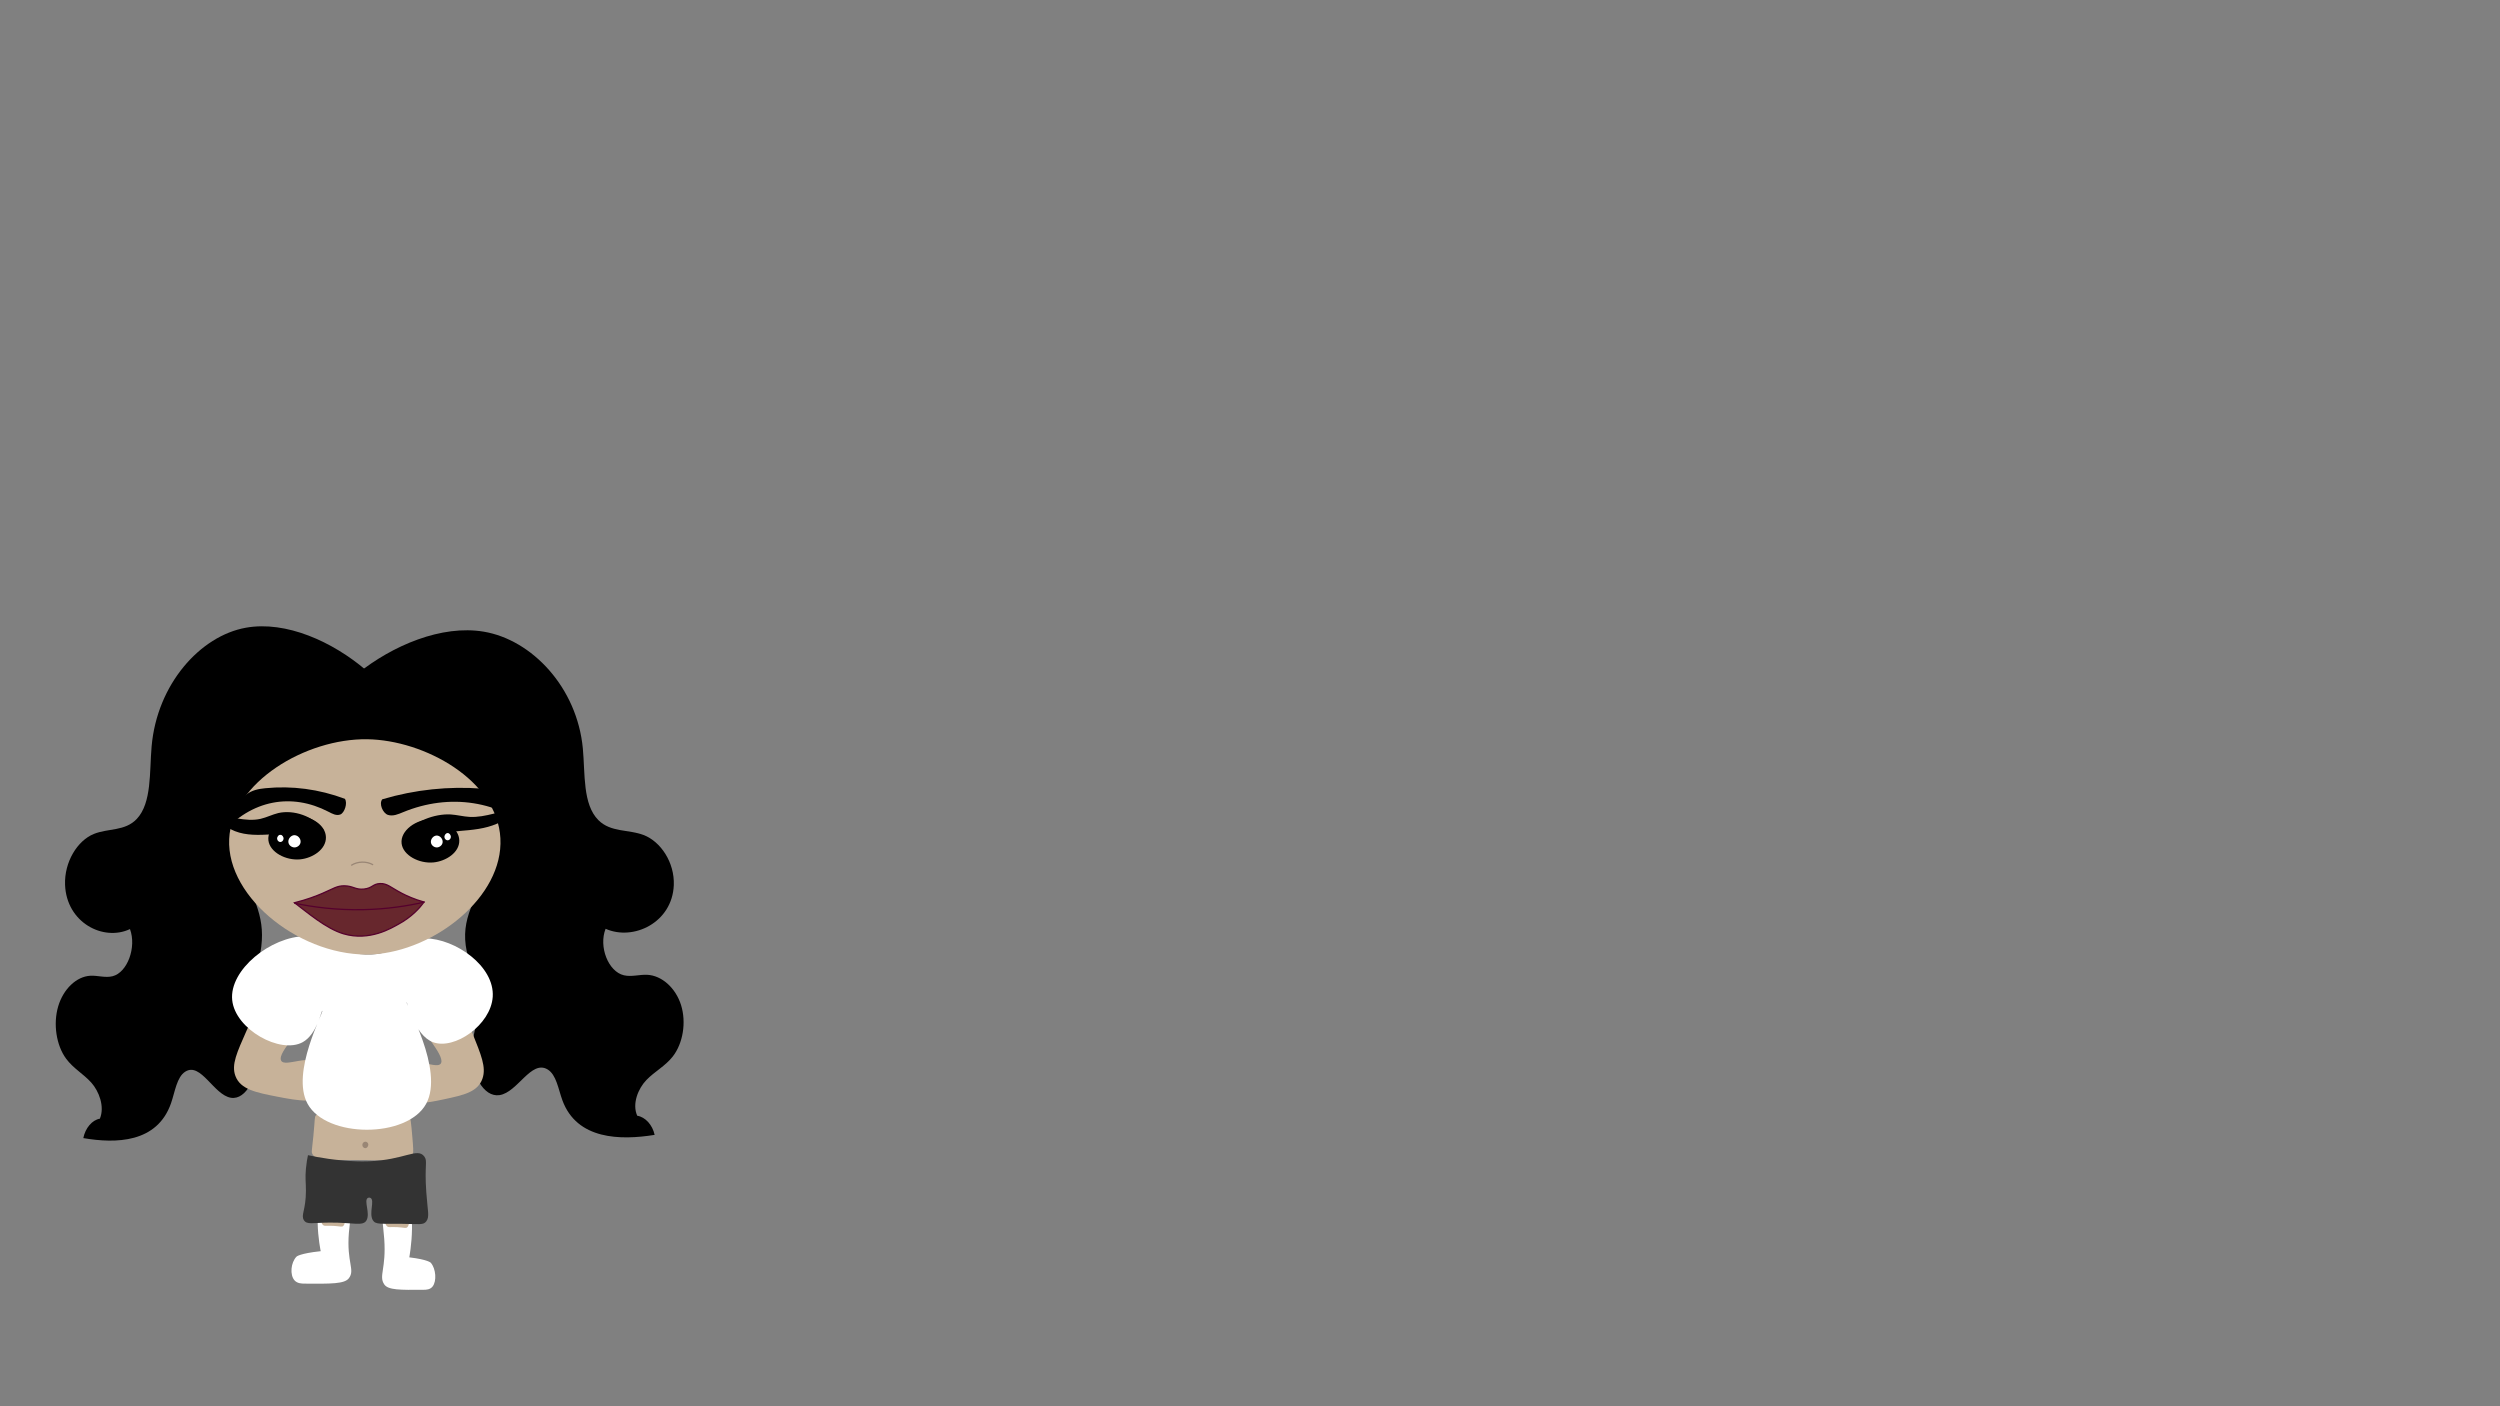 <?xml version="1.0" encoding="utf-8"?>
<!-- Generator: Adobe Illustrator 29.0.0, SVG Export Plug-In . SVG Version: 9.03 Build 54978)  -->
<svg version="1.0" id="Lag_1" xmlns="http://www.w3.org/2000/svg" xmlns:xlink="http://www.w3.org/1999/xlink" x="0px" y="0px"
	 viewBox="0 0 1920 1080" style="enable-background:new 0 0 1920 1080;" xml:space="preserve">
<rect x="0" y="0" width="1920" height="1080" fill="#808080" stroke="none"/>
<style type="text/css">
	.st0{fill:#C7B299;}
	.st1{fill:#FFFFFF;}
	.st2{fill:#333333;}
	.st3{fill:#998675;}
	.st4{fill:#67272D;stroke:#55002D;stroke-miterlimit:10;}
	.st5{fill:none;stroke:#55002D;stroke-miterlimit:10;}
	.st6{fill:none;stroke:#998675;stroke-miterlimit:10;}
</style>
<g>
	<path class="st0" d="M242.56,856.69c5.16-6.23,18.53,8.27,38.64,7.28c17.45-0.86,27.85-12.79,32.92-7.28
		c1.23,1.33,1.67,6.23,2.51,15.98c0.71,8.23,1.05,12.38,0.35,13.88c-2.93,6.32-13.34,4.62-36.49,4.37
		c-26.01-0.28-38.07,1.6-40.79-5.1c-0.58-1.44-0.15-1.84,0.95-13.15C242.01,858.73,241.47,858.01,242.56,856.69z"/>
	<path class="st1" d="M246.3,926.01c2.7-1.71,5.25,2,11.59,1.66c5.88-0.32,7.9-3.73,10.05-2.49c3.2,1.85,0.87,10.66,0,21.6
		c-1.83,23.05,4.96,28.35,0,34.9c-3.32,4.39-13.55,4.31-34,4.15c-2.31-0.02-5.56-0.09-7.73-2.49c-3.72-4.13-2.94-13.7,1.55-18.28
		c0,0,2.38-2.43,18.54-4.15l0,0c0,0-2.17-10.44-2.32-21.6C243.88,931.85,243.87,927.54,246.3,926.01z"/>
	<path class="st1" d="M314.34,930.74c-2.4-1.71-4.67,2-10.31,1.66c-5.23-0.32-7.03-3.73-8.93-2.49c-2.84,1.85-0.77,10.66,0,21.6
		c1.63,23.05-4.41,28.35,0,34.9c2.96,4.39,12.05,4.31,30.24,4.15c2.05-0.02,4.95-0.09,6.87-2.49c3.31-4.13,2.62-13.7-1.37-18.28
		c0,0-2.11-2.43-16.49-4.15l0,0c0,0,1.93-10.44,2.06-21.6C316.49,936.58,316.5,932.27,314.34,930.74z"/>
	<path class="st0" d="M297.07,932.49c-2.03,2.28-1.99,7.11,0,9.14c1.32,1.35,2.51,0.5,8.27,0.83c5.25,0.3,6.38,1.12,7.52,0
		c1.86-1.83,1.54-6.78-0.75-9.14c-1.12-1.15-2.77-1.34-6.02-1.66C301.02,931.16,298.48,930.91,297.07,932.49z"/>
	<path class="st0" d="M247.89,931.5c-2.03,2.28-1.99,7.11,0,9.14c1.32,1.35,2.51,0.5,8.27,0.83c5.25,0.3,6.38,1.12,7.52,0
		c1.86-1.83,1.54-6.78-0.75-9.14c-1.12-1.15-2.77-1.34-6.02-1.66C251.84,930.16,249.3,929.91,247.89,931.5z"/>
	<path class="st2" d="M236.53,887.17c4.02,0.88,9.41,1.94,15.8,2.82c4.61,0.64,17.47,2.37,30.81,1.88
		c27.54-1,37.27-10.74,42.66-3.77c2.82,3.65,0.1,6.24,1.58,27.31c1.02,14.58,2.73,19.02,0,22.6c-2.24,2.94-5.02,2.07-18.96,1.88
		c-15.94-0.21-20.02,0.82-22.12-2.82c-3.09-5.35,1.51-14.88-1.58-16.95c-0.69-0.46-1.68-0.49-2.37,0
		c-2.96,2.08,2.02,11.64-0.79,16.95c-2.66,5.02-9.93,1.75-28.44,1.88c-13.18,0.1-17.47,1.81-19.75-1.88
		c-2.46-3.99,1.55-7.56,1.58-22.6c0.01-6.26-0.68-9.48,0-16.95C235.35,893.09,236.02,889.5,236.53,887.17z"/>
	<path d="M188.89,482.08c-35.24,6.31-68.26,43.47-72.44,91.05c-1.73,19.76,0.21,43.45-11.38,55.78c-9.02,9.6-22.01,7.1-33.02,11.57
		c-12.53,5.08-22.73,21.42-22.08,39.03c1.07,29.11,29.44,43.68,49.85,34.02c5.18,13.96-1.97,33.35-13.35,36.21
		c-5.6,1.41-11.36-0.66-17.05-0.37c-10.69,0.54-20.83,10.21-24.76,23.62c-3.93,13.41-1.44,29.81,6.09,40.05
		c5.54,7.53,13.17,11.56,19.25,18.29c6.08,6.73,10.56,18.58,6.7,27.82c-5.92,1-11.17,7.16-12.72,14.91
		c24.96,4.29,56.76,3.85,67.4-26.88c3.03-8.75,4.4-20.01,10.88-24.13c12-7.62,21.9,17.91,35.07,20.03
		c11.98,1.93,20.56-16.84,20.38-33.1c-0.33-29.72-5.13-44.89,1.17-72.81c6.57-29.12-1.65-41.19-13.08-69.64
		c-1.76-4.37-3.56-8.97-3.6-13.93c-0.04-4.92,1.66-9.56,3.58-13.74c9.25-20.14,22.37-29.5,39.2-37.42
		c5.26-2.48,10.98,0.87,16.11-3.31c5.12-4.16,4.93-16.95,8.51-19.75c17.01-13.34,47.77,5.46,47.36-35
		c-0.19-18.39-5.6-20.93-15.6-29.47C255.47,492.75,219.65,476.58,188.89,482.08z"/>
	<path d="M371.52,485.12c37.03,6.22,71.72,42.86,76.11,89.77c1.82,19.48-0.22,42.84,11.96,55c9.48,9.46,23.12,7,34.69,11.4
		c13.16,5.01,23.88,21.12,23.2,38.48c-1.13,28.71-30.94,43.07-52.38,33.54c-5.45,13.77,2.07,32.88,14.03,35.7
		c5.89,1.39,11.93-0.65,17.91-0.37c11.23,0.53,21.89,10.07,26.02,23.29c4.13,13.22,1.51,29.39-6.4,39.49
		c-5.82,7.43-13.84,11.4-20.23,18.04s-11.1,18.32-7.04,27.42c6.22,0.99,11.73,7.06,13.37,14.71c-26.23,4.23-59.64,3.8-70.82-26.5
		c-3.18-8.63-4.62-19.73-11.43-23.79c-12.61-7.51-23.01,17.66-36.85,19.75c-12.59,1.9-21.6-16.61-21.41-32.64
		c0.18-15.55,7.79-31.39,6.75-46.71c-0.86-12.68-6.28-15.7-9.27-26.05c-7.8-26.94,3.81-41.48,15.04-67.69
		c1.85-4.31,3.74-8.84,3.78-13.74c0.04-4.85-1.74-9.42-3.76-13.55c-10.25-20.95-25.32-30.78-43.11-38.07
		c-11.76-4.82-23.77-1.17-24.58-22.29c-18.89-1.73-49.48-0.63-49.13-33.74c0-0.01,0-0.02,0-0.03c0.2-18.13,5.88-20.64,16.39-29.06
		C301.56,495.64,339.2,479.69,371.52,485.12z"/>
	<path class="st0" d="M206.46,769.64c4.11,0.39,4.41,5.5,11.11,8.96c8,4.12,13.82,0.07,15.39,2.99c3.24,6.02-20.25,26.07-17.1,32.84
		c2.8,6.02,22.91-6.53,32.49,3.98c4.55,4.99,6.19,14.26,3.42,19.91c-5.12,10.45-24.44,6.7-38.47,3.98
		c-16.53-3.21-28.58-5.54-32.49-15.92c-3.29-8.74,1.21-18.17,8.55-34.84C192.81,783.74,199.32,768.96,206.46,769.64z"/>
	<path class="st0" d="M347.31,771.56c-3.72,0.39-4,5.5-10.07,8.96c-7.25,4.12-12.53,0.07-13.95,2.99
		c-2.94,6.02,18.35,26.07,15.5,32.84c-2.54,6.02-20.76-6.53-29.44,3.98c-4.12,4.99-5.61,14.26-3.1,19.91
		c4.64,10.45,22.15,6.7,34.87,3.98c14.98-3.21,25.9-5.54,29.44-15.92c2.98-8.74-1.09-18.17-7.75-34.84
		C359.68,785.65,353.78,770.88,347.31,771.56z"/>
	<path class="st1" d="M234.75,718.96c21.04-0.18,26.22,15.26,50.4,14.12c20.81-0.98,23.59-12.74,41.37-12.46
		c23.5,0.36,53.39,21.48,51.9,44.87c-1.38,21.69-29.49,41.11-45.89,34.9c-14.54-5.51-19.58-31.08-20.31-30.74
		c-1.13,0.51,29.28,52.18,15.04,78.1c-14.63,26.64-76.56,26.4-91.02,0c-13.21-24.1,12.68-70.88,11.28-71.46
		c-0.81-0.34-3.87,17.91-15.04,24.1c-17.04,9.42-51.91-9.76-54.16-32.4C176.03,744.81,207.98,719.19,234.75,718.96z"/>
	<path class="st3" d="M280.52,876.82c-1.15,0.05-2.26,1.08-2.26,2.49c0,1.43,1.15,2.48,2.26,2.49c1.48,0.01,2.68-1.83,2.26-3.32
		C282.49,877.48,281.51,876.78,280.52,876.82z"/>
	<path class="st2" d="M257.95,890.95"/>
	<path class="st0" d="M234.64,912.55"/>
	<path class="st0" d="M281.99,567.74c-47.05-0.66-103.95,32.98-105.98,76.62c-2.14,45.98,57.15,91.6,110.35,88.58
		c47.04-2.66,100.35-43.98,97.95-89.13C381.92,599.11,325.88,568.35,281.99,567.74z"/>
	<path class="st4" d="M247.57,686.14c8.5-3.66,11.18-5.88,16.94-5.82c6.78,0.08,8.5,3.21,15.05,2.49c6.44-0.71,6.77-3.96,12.2-4.22
		c5.61-0.27,8.35,3.07,16.97,7.54c3.81,1.98,9.43,4.52,16.94,6.65c-3.17,4.29-9.4,11.49-19.95,17.14
		c-4.71,2.52-21.65,13.22-41.88,7.24c-13.51-4-28.08-16.7-37.61-23.84C235.59,690.96,242.74,688.22,247.57,686.14z"/>
	<path class="st5" d="M225.98,693.62c14.4,3.04,32.52,5.46,53.41,4.99c17.97-0.41,33.71-2.86,46.64-5.82"/>
	<path class="st6" d="M269.71,664.63c4.71-3.18,11.9-3.37,16.83-0.44"/>
	<path d="M413.19,641.01c-3.68-5.28-7.36-10.55-11.04-15.83c-3.8-5.45-7.74-11.03-13.01-14.46c-5.6-3.64-12.19-4.51-18.6-5.02
		c-25.79-2.04-51.87,0.72-76.92,8.14c-2.82,3.34,0.42,10.73,4.31,12c3.89,1.27,7.96-0.56,11.77-2.13
		C344.85,609.24,383.91,614.24,413.19,641.01z"/>
	<path d="M169.94,640.66c2.92-5.28,5.84-10.55,8.77-15.83c3.02-5.45,6.14-11.03,10.33-14.46c4.45-3.64,9.68-4.51,14.77-5.02
		c20.48-2.04,41.18,0.72,61.07,8.14c2.24,3.34-0.33,10.73-3.42,12c-3.09,1.27-6.32-0.56-9.34-2.13
		C224.2,608.89,193.19,613.89,169.94,640.66z"/>
	<path d="M332,629.24c-12.2-0.49-24.76,8.67-23.57,18.57c1.1,9.12,13.46,15.6,24.51,14.53c9.49-0.91,20.05-7.59,19.79-16.95
		C352.49,636.03,341.59,629.62,332,629.24z"/>
	<path d="M229.63,626.75c-12.17-0.49-24.69,8.7-23.5,18.64c1.09,9.15,13.42,15.66,24.44,14.59c9.47-0.92,19.99-7.62,19.74-17.02
		C250.06,633.57,239.2,627.13,229.63,626.75z"/>
	<path class="st1" d="M335.44,641.69c-2.45,0-4.79,2.57-4.5,5.22c0.26,2.37,2.51,3.92,4.5,3.92c1.98,0,4.24-1.55,4.5-3.92
		C340.23,644.26,337.9,641.69,335.44,641.69z"/>
	<path class="st1" d="M360.26,635.04"/>
	<path class="st1" d="M226.16,641.4c-2.56,0-4.99,2.65-4.69,5.39c0.27,2.45,2.62,4.04,4.69,4.04c2.07,0,4.42-1.59,4.69-4.04
		C231.15,644.05,228.72,641.4,226.16,641.4z"/>
	<path class="st1" d="M215.3,641.07c-1.34,0-2.62,1.57-2.46,3.2c0.14,1.45,1.38,2.4,2.46,2.4c1.09,0,2.32-0.95,2.46-2.4
		C217.92,642.65,216.64,641.07,215.3,641.07z"/>
	<path class="st1" d="M343.79,639.77c-1.34,0-2.62,1.57-2.46,3.2c0.14,1.45,1.38,2.4,2.46,2.4c1.09,0,2.32-0.95,2.46-2.4
		C346.41,641.34,345.13,639.77,343.79,639.77z"/>
	<path d="M346.1,625.49c4.85,0.31,9.56,1.6,14.42,1.88c6.25,0.36,12.52-0.96,18.66-2.48c9.36-2.32,19.37-5.63,25.03-13.55
		c-4.75,9.35-12.87,17.03-22.45,21.23c-9.09,3.99-19.11,4.84-28.9,5.63c-11.61,0.94-32.25,6.47-42.68,2.61
		C318.03,630.75,333.81,624.81,346.1,625.49z"/>
	<path d="M213.77,624.41c-4.58,1.1-8.97,3.37-13.56,4.43c-5.9,1.37-11.94,0.7-17.85-0.23c-9.02-1.42-18.71-3.94-24.56-12.72
		c5.07,10.65,13.23,18.75,22.58,22.42c8.87,3.48,18.41,3.02,27.75,2.53c11.06-0.59,30.97,3.05,40.63-3.2
		C240.7,626.61,225.38,621.76,213.77,624.41z"/>
</g>
</svg>
